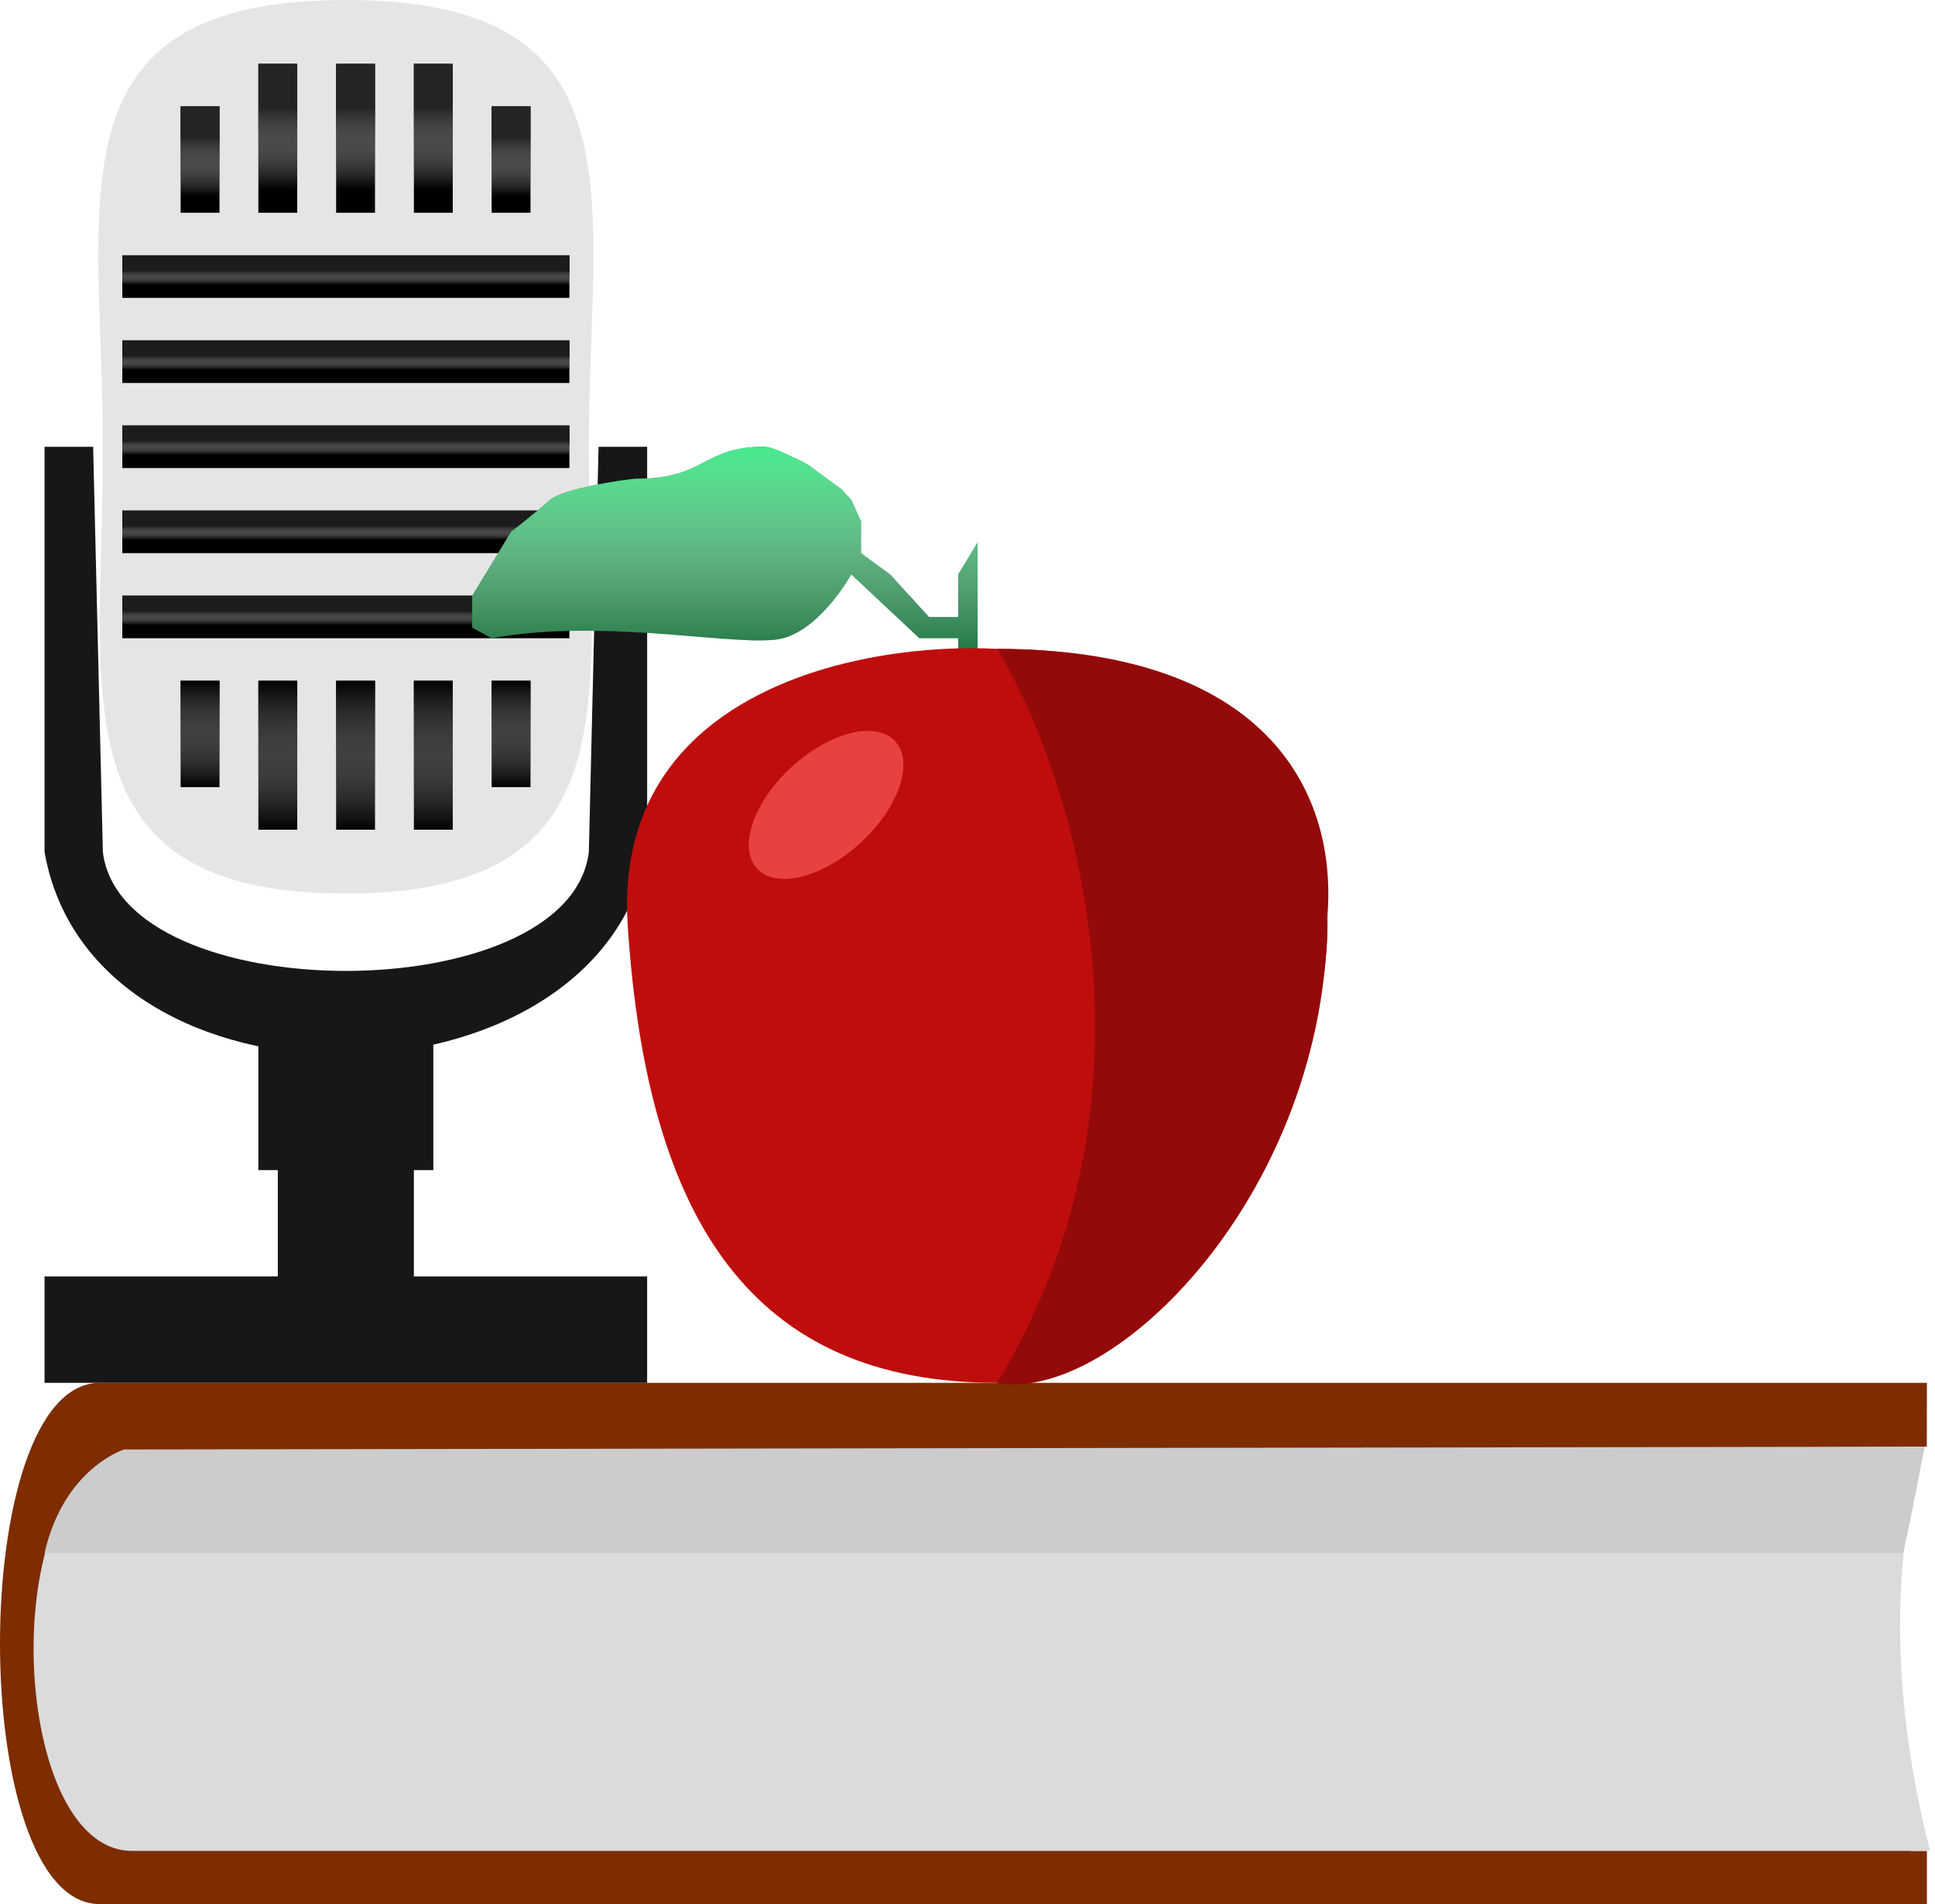 <svg width="188" height="185" xmlns="http://www.w3.org/2000/svg"><g fill="none"><path d="M9.68 134.358h177.533l-.009 6.201h-1.963c-3.843 14.822-1.956 30.023.404 39.274h1.568V185H9.681c-12.908 0-12.908-50.642 0-50.642z" fill="#7D2D00"/><path d="M12.84 141.593L187 140.559c-4.702 15.503-1.354 32.04.527 39.274H12.84c-12.29 0-13.235-38.24 0-38.24z" fill="#DBDBDB"/><path d="M12.058 140.831l174.939-.272c-.415 2.067-1.152 6.201-2.096 10.335H4.328c1.889-8.268 7.73-10.063 7.73-10.063z" fill="#CCC"/><path d="M4.328 82.784V43.408h4.721l.945 39.376c1.888 15.4 45.327 15.4 47.216 0l.944-39.376h4.722v39.376c-4.722 25.735-53.827 26.77-58.548 0z" fill="#171717"/><path d="M57.21 43.408c0 23.973 4.721 43.408-23.608 43.408-28.33 0-23.608-19.435-23.608-43.408C9.994 19.434 4.328 0 33.602 0S57.21 19.434 57.21 43.408z" fill="#E5E5E5"/><path fill="#000" d="M11.882 24.805h43.44v4.134h-43.44z"/><path transform="translate(11.882 24.805)" fill="url(#paint0_linear)" d="M0 0h43.439v4.134H0z"/><path fill="#000" d="M11.882 41.34h43.44v4.135h-43.44z"/><path transform="translate(11.882 41.34)" fill="url(#paint1_linear)" d="M0 0h43.439v4.134H0z"/><path fill="#000" d="M11.882 49.609h43.44v4.134h-43.44z"/><path transform="translate(11.882 49.609)" fill="url(#paint2_linear)" d="M0 0h43.439v4.134H0z"/><path fill="#000" d="M11.882 57.877h43.44v4.134h-43.44z"/><path transform="translate(11.882 57.877)" fill="url(#paint3_linear)" d="M0 0h43.439v4.134H0z"/><path fill="#000" d="M17.549 66.145h3.777V76.48h-3.777z"/><path transform="translate(17.549 66.145)" fill="url(#paint4_linear)" d="M0 0h3.777v10.335H0z"/><path fill="#000" d="M25.103 66.145h3.777v14.47h-3.777z"/><path transform="translate(25.103 66.145)" fill="url(#paint5_linear)" d="M0 0h3.777v14.469H0z"/><path fill="#000" d="M32.657 66.145h3.777v14.47h-3.777z"/><path transform="translate(32.657 66.145)" fill="url(#paint6_linear)" d="M0 0h3.777v14.469H0z"/><path fill="#000" d="M40.212 66.145h3.777v14.47h-3.777z"/><path transform="translate(40.212 66.145)" fill="url(#paint7_linear)" d="M0 0h3.777v14.469H0z"/><path fill="#000" d="M47.766 66.145h3.777V76.48h-3.777z"/><path transform="translate(47.766 66.145)" fill="url(#paint8_linear)" d="M0 0h3.777v10.335H0z"/><path fill="#000" d="M17.549 10.335h3.777V20.67h-3.777z"/><path transform="translate(17.549 10.335)" fill="url(#paint9_linear)" d="M0 0h3.777v10.335H0z"/><path fill="#000" d="M25.103 6.201h3.777v14.47h-3.777z"/><path transform="translate(25.103 6.201)" fill="url(#paint10_linear)" d="M0 0h3.777v14.469H0z"/><path fill="#000" d="M32.657 6.201h3.777v14.47h-3.777z"/><path transform="translate(32.657 6.201)" fill="url(#paint11_linear)" d="M0 0h3.777v14.469H0z"/><path fill="#000" d="M40.212 6.201h3.777v14.47h-3.777z"/><path transform="translate(40.212 6.201)" fill="url(#paint12_linear)" d="M0 0h3.777v14.469H0z"/><path fill="#000" d="M47.766 10.335h3.777V20.67h-3.777z"/><path transform="translate(47.766 10.335)" fill="url(#paint13_linear)" d="M0 0h3.777v10.335H0z"/><path fill="#000" d="M11.882 33.073h43.44v4.134h-43.44z"/><path transform="translate(11.882 33.073)" fill="url(#paint14_linear)" d="M0 0h43.439v4.134H0z"/><path d="M25.103 113.687V98.184H42.1v15.503h-1.889v10.335h22.664v10.336H4.328v-10.336h22.664v-10.335h-1.89z" fill="#171717"/><path d="M94.982 64.078h-1.888v-2.067h-3.777l-6.61-6.201s-2.834 5.168-6.61 6.201c-3.778 1.034-16.999-2.067-28.33 0l-1.89-1.033v-3.1l3.778-6.202s2.346-1.828 3.777-3.1c1.28-1.139 7.675-2.068 8.5-2.068 6.61 0 6.375-3.1 12.275-3.1.945 0 2.82 1.033 2.833 1.033.015 0 1.238.48 1.89 1.034l2.832 2.067.944 1.033.945 2.067v3.101l2.833 2.067 1.888 2.067 1.889 2.067h2.833V55.81l1.888-3.1v11.368z" fill="#18733E"/><path d="M49.105 20.67h-1.889v-2.067h-3.777l-6.61-6.2s-2.834 5.167-6.61 6.2c-3.778 1.034-16.999-2.067-28.33 0L0 17.57v-3.1l3.777-6.202s2.346-1.828 3.778-3.1C8.835 4.029 15.229 3.1 16.053 3.1 22.663 3.1 22.43 0 28.33 0c.944 0 2.818 1.034 2.833 1.034.014 0 1.237.479 1.888 1.033l2.833 2.067.944 1.034.945 2.067v3.1l2.833 2.067 1.888 2.067 1.889 2.067h2.833v-4.134l1.889-3.1V20.67z" transform="translate(45.878 43.408)" fill="url(#paint15_linear)"/><path d="M60.987 89.916c-1.51-23.15 23.293-27.56 35.884-26.871 27.197 0 32.107 16.536 32.107 26.871 0 15.503-13.22 44.442-32.107 44.442-23.608 0-33.995-15.503-35.884-44.442z" fill="#BF0D0D"/><ellipse cx="9.111" cy="5.003" rx="9.111" ry="5.003" transform="matrix(.76 -.65 .581 .814 70.43 80.054)" fill="#E84141"/><path d="M96.871 134.358c16.998-27.906 7.555-58.911 0-71.313 25.686 0 33.051 13.435 32.107 25.838 0 26.871-20.775 47.542-32.107 45.475z" fill="#940909"/></g><defs><linearGradient id="paint0_linear" x2="1" gradientUnits="userSpaceOnUse" gradientTransform="matrix(0 4.134 -43.439 0 43.439 0)"><stop offset=".365" stop-color="#1C1C1C"/><stop offset=".691" stop-color="#fff" stop-opacity="0"/></linearGradient><linearGradient id="paint1_linear" x2="1" gradientUnits="userSpaceOnUse" gradientTransform="matrix(0 4.134 -43.439 0 43.439 0)"><stop offset=".365" stop-color="#1C1C1C"/><stop offset=".691" stop-color="#fff" stop-opacity="0"/></linearGradient><linearGradient id="paint2_linear" x2="1" gradientUnits="userSpaceOnUse" gradientTransform="matrix(0 4.134 -43.439 0 43.439 0)"><stop offset=".365" stop-color="#1C1C1C"/><stop offset=".691" stop-color="#fff" stop-opacity="0"/></linearGradient><linearGradient id="paint3_linear" x2="1" gradientUnits="userSpaceOnUse" gradientTransform="matrix(0 4.134 -43.439 0 43.439 0)"><stop offset=".365" stop-color="#1C1C1C"/><stop offset=".691" stop-color="#fff" stop-opacity="0"/></linearGradient><linearGradient id="paint4_linear" x2="1" gradientUnits="userSpaceOnUse" gradientTransform="matrix(0 10.335 -3.777 0 3.777 0)"><stop/><stop offset="1" stop-color="#fff" stop-opacity="0"/></linearGradient><linearGradient id="paint5_linear" x2="1" gradientUnits="userSpaceOnUse" gradientTransform="matrix(0 14.469 -3.777 0 3.777 0)"><stop/><stop offset="1" stop-color="#fff" stop-opacity="0"/></linearGradient><linearGradient id="paint6_linear" x2="1" gradientUnits="userSpaceOnUse" gradientTransform="matrix(0 14.469 -3.777 0 3.777 0)"><stop/><stop offset="1" stop-color="#fff" stop-opacity="0"/></linearGradient><linearGradient id="paint7_linear" x2="1" gradientUnits="userSpaceOnUse" gradientTransform="matrix(0 14.469 -3.777 0 3.777 0)"><stop/><stop offset="1" stop-color="#fff" stop-opacity="0"/></linearGradient><linearGradient id="paint8_linear" x2="1" gradientUnits="userSpaceOnUse" gradientTransform="matrix(0 10.335 -3.777 0 3.777 0)"><stop/><stop offset="1" stop-color="#fff" stop-opacity="0"/></linearGradient><linearGradient id="paint9_linear" x2="1" gradientUnits="userSpaceOnUse" gradientTransform="matrix(0 10.335 -3.777 0 3.777 0)"><stop offset=".293" stop-color="#242424"/><stop offset=".845" stop-color="#fff" stop-opacity="0"/></linearGradient><linearGradient id="paint10_linear" x2="1" gradientUnits="userSpaceOnUse" gradientTransform="matrix(0 14.469 -3.777 0 3.777 0)"><stop offset=".293" stop-color="#242424"/><stop offset=".845" stop-color="#fff" stop-opacity="0"/></linearGradient><linearGradient id="paint11_linear" x2="1" gradientUnits="userSpaceOnUse" gradientTransform="matrix(0 14.469 -3.777 0 3.777 0)"><stop offset=".293" stop-color="#242424"/><stop offset=".845" stop-color="#fff" stop-opacity="0"/></linearGradient><linearGradient id="paint12_linear" x2="1" gradientUnits="userSpaceOnUse" gradientTransform="matrix(0 14.469 -3.777 0 3.777 0)"><stop offset=".293" stop-color="#242424"/><stop offset=".845" stop-color="#fff" stop-opacity="0"/></linearGradient><linearGradient id="paint13_linear" x2="1" gradientUnits="userSpaceOnUse" gradientTransform="matrix(0 10.335 -3.777 0 3.777 0)"><stop offset=".293" stop-color="#242424"/><stop offset=".845" stop-color="#fff" stop-opacity="0"/></linearGradient><linearGradient id="paint14_linear" x2="1" gradientUnits="userSpaceOnUse" gradientTransform="matrix(0 4.134 -43.439 0 43.439 0)"><stop offset=".365" stop-color="#1C1C1C"/><stop offset=".691" stop-color="#fff" stop-opacity="0"/></linearGradient><linearGradient id="paint15_linear" x2="1" gradientUnits="userSpaceOnUse" gradientTransform="matrix(0 20.67 -49.105 0 49.105 0)"><stop stop-color="#46EB8C"/><stop offset="1" stop-color="#fff" stop-opacity="0"/></linearGradient></defs></svg>